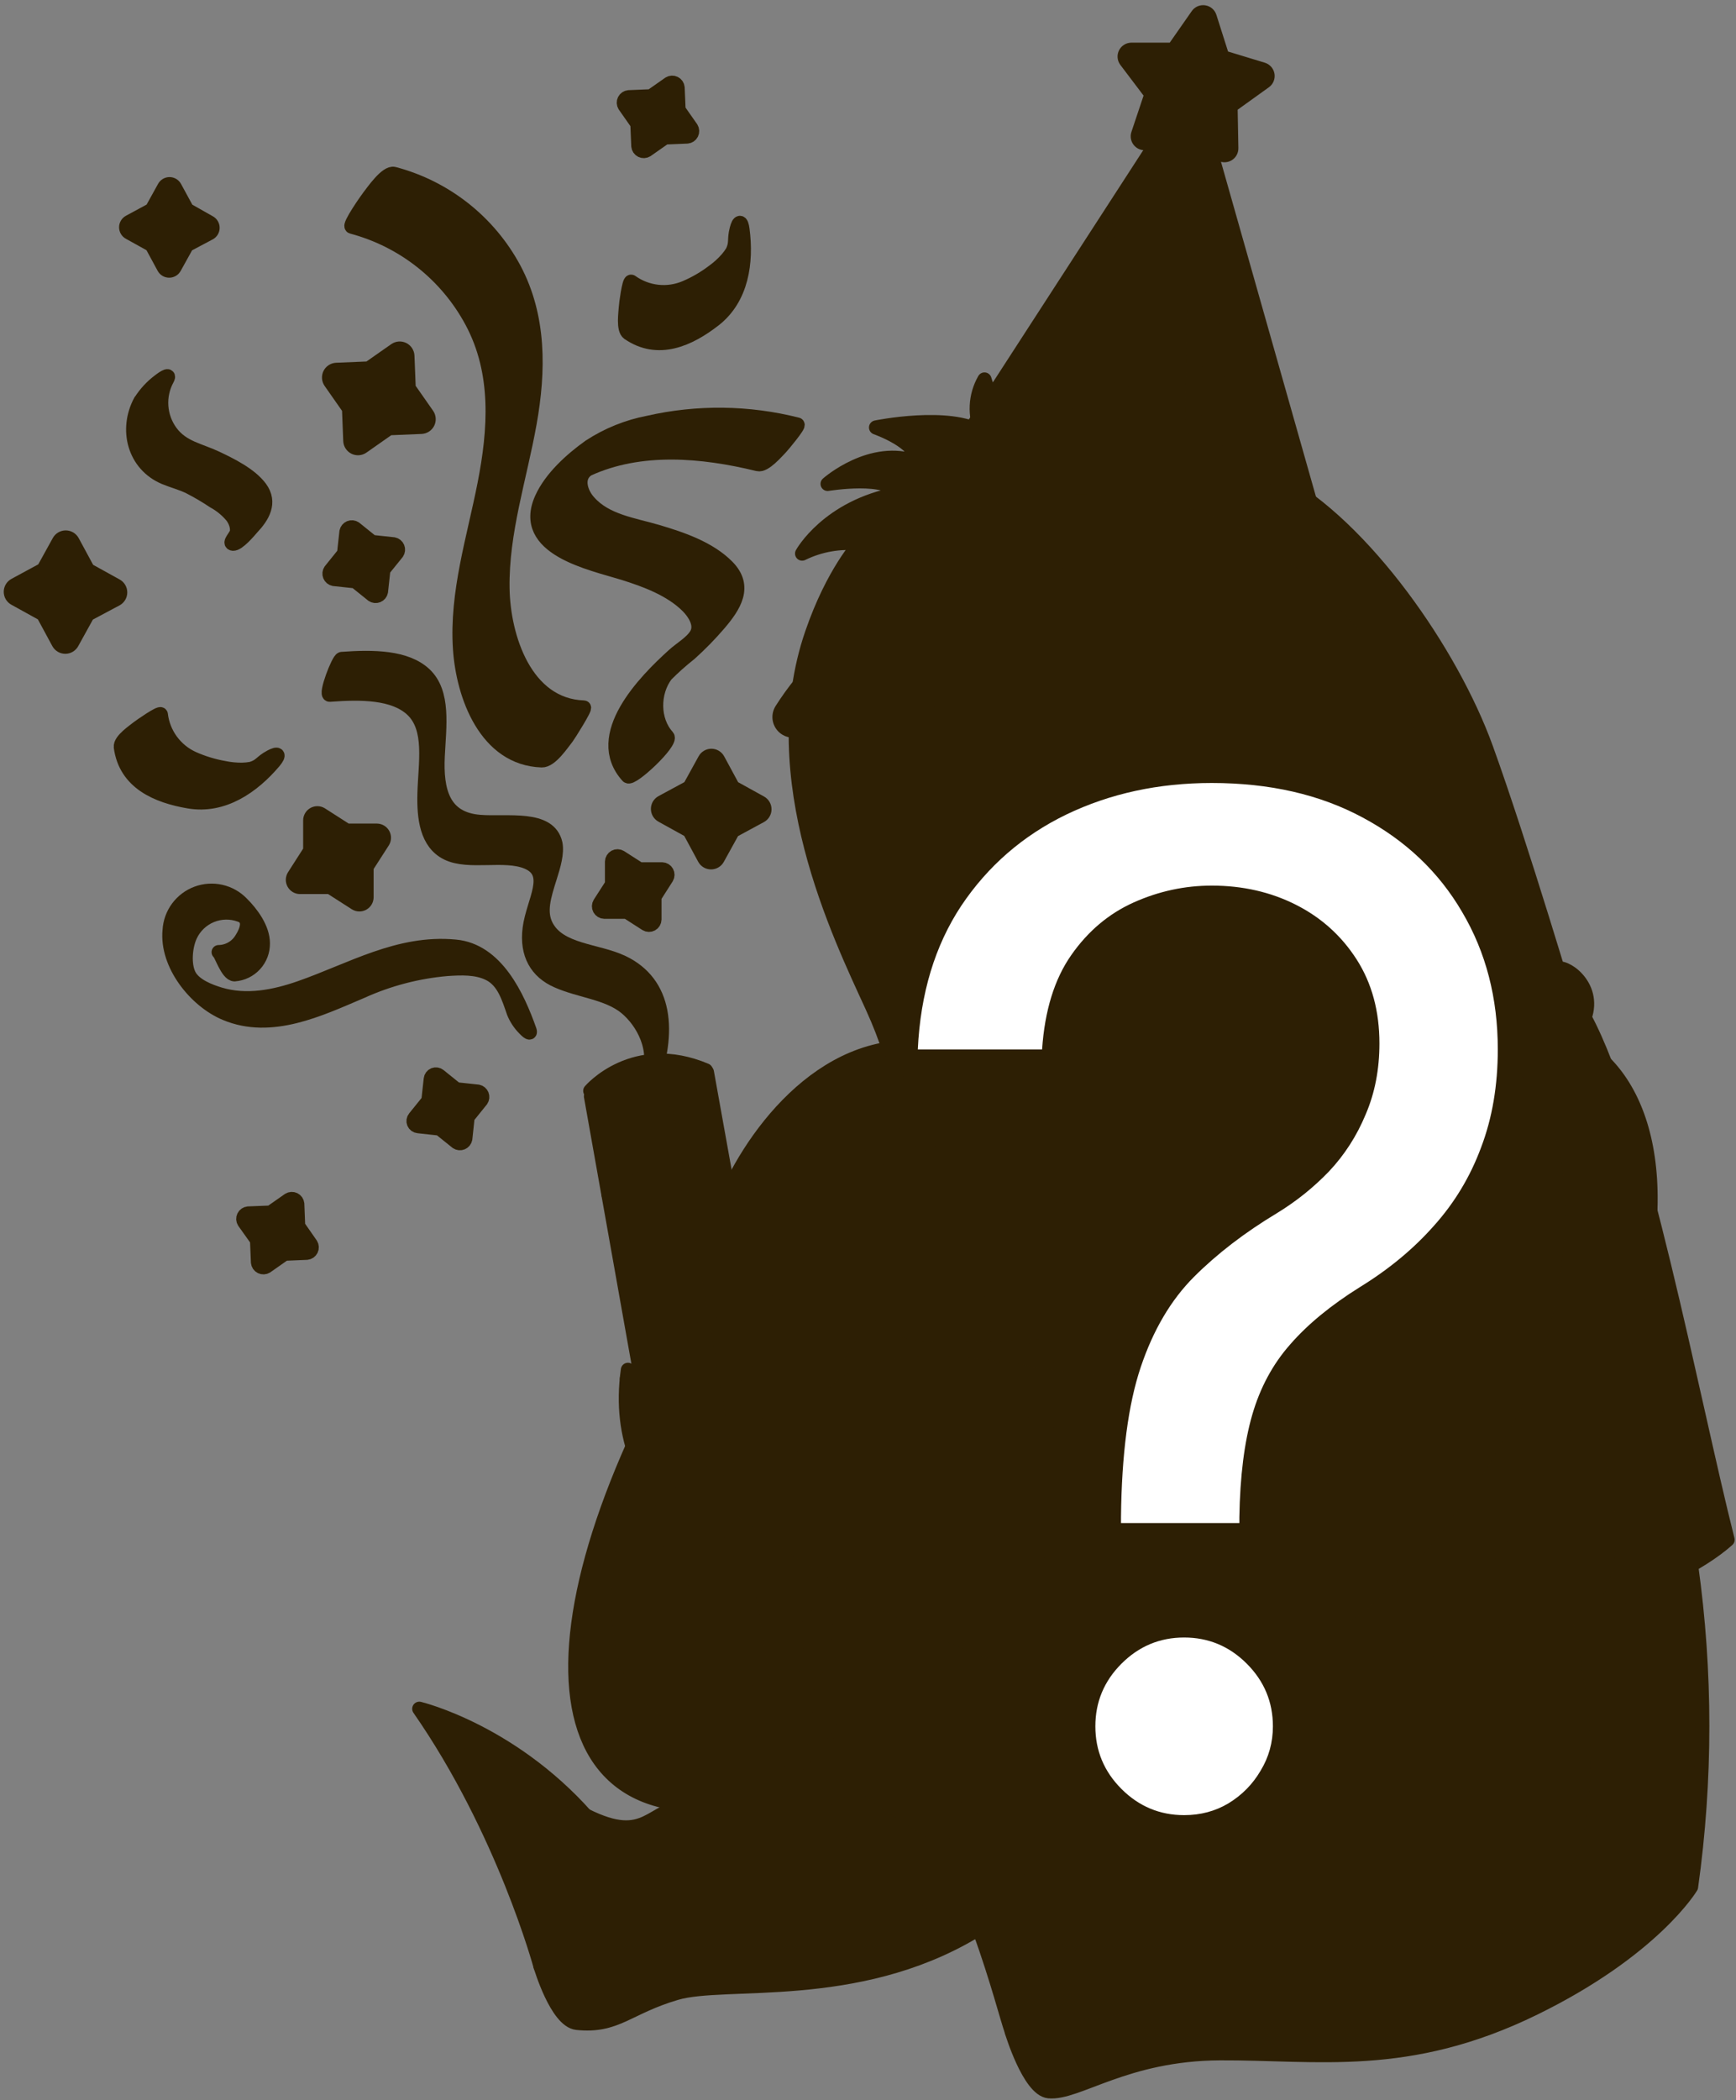 <svg width="320" height="387" viewBox="0 0 320 387" fill="none" xmlns="http://www.w3.org/2000/svg">
<rect x="0" y="0" width="320" height="387" fill="#808080" stroke="none"/>
<g clip-path="url(#clip0_229_6803)">
<path d="M179.27 78.58L219.82 16.01L241.58 92.71" fill="#2D1F04"/>
<path d="M201.46 43.6L196.52 51.08C209.819 52.219 222.524 57.105 233.16 65.17L230.32 55.17C222.592 47.674 212.226 43.518 201.46 43.6Z" fill="#2D1F04"/>
<path d="M191.61 59.6L186.67 67.22C186.67 67.22 214.55 67.76 240.12 88.44L235.88 75.76C217.43 61.63 191.61 59.6 191.61 59.6Z" fill="#2D1F04"/>
<path d="M212.23 28.7L208.42 35.23C208.42 35.23 217.63 35.12 227.08 44.65L224.81 36.21C219.22 28.33 212.23 28.7 212.23 28.7Z" fill="#2D1F04"/>
<g style="mix-blend-mode:multiply" opacity="0.23">
<path d="M218.36 88.74L219.41 14.89L241.17 91.6" fill="#2D1F04"/>
</g>
<path d="M179.26 78.66L219.81 16.08L241.57 92.78" stroke="#2D1F04" stroke-width="2.62" stroke-linecap="round" stroke-linejoin="round"/>
<path d="M99.64 361.1C99.64 361.1 101.29 371.72 108.77 372.87C121.6 372.05 117.77 365.59 136.63 366.1C155.49 366.61 176.74 358.82 178.06 356.8C180.88 354.38 185.87 372.69 187.92 378.22C192.17 389.67 197.99 382.38 216.09 379.03C232.35 376.03 255.87 382.69 274.09 373.77C292.31 364.85 302.3 361.24 311.75 347.67C315.35 320.89 312.87 290 310.56 275.78C295.2 257.51 218.78 249.52 218.78 249.52L148 272.1L130.12 330.27C130.12 330.27 123.22 336.46 115.56 336.75C107.9 337.04 104.43 332.55 104.43 332.55L99.64 361.1Z" fill="#2D1F04"/>
<g style="mix-blend-mode:multiply" opacity="0.23">
<path d="M99.84 360.89C99.84 360.89 101.49 371.51 108.98 372.66C121.8 371.84 117.98 365.38 136.83 365.89C155.68 366.4 176.94 358.61 178.26 356.59C179 356 201 345 195.86 345C167.51 345 147.55 319.39 147.55 319.39C147.55 319.39 123.42 336.26 115.76 336.56C108.1 336.86 104.63 332.36 104.63 332.36L99.84 360.89Z" fill="#2D1F04"/>
</g>
<g style="mix-blend-mode:multiply" opacity="0.23">
<path d="M207.86 370.68C199.71 373.76 195.42 372 195.36 362.78C195.6 363.93 186.71 375.24 186.99 376.15C191.78 391.73 199.16 382.25 215.99 379.15C232.25 376.15 255.76 382.81 273.99 373.89C292.22 364.97 302.21 361.36 311.66 347.79C314.56 326.15 313.5 301.85 311.77 285.79C311.77 285.79 296.11 296.39 289.77 297.52C307.38 378.93 254.65 353 207.86 370.68Z" fill="#2D1F04"/>
</g>
<path d="M165.36 215.12C184.82 222.25 247.06 221.12 265.98 212.68C274.31 208.96 293.84 204.19 289.61 184.86C287.85 176.86 279.81 152.47 274.51 137.86C268.12 120.25 252.05 97.13 236.19 88.54C220.33 79.95 216.27 80.54 207.43 78.69C205.38 78.25 197.52 76.76 199.29 72.52C195.15 72.3 193.78 77.89 193.78 77.89C193.78 77.89 184.12 77.73 182.06 69.96C181.21 71.435 180.723 73.091 180.639 74.792C180.556 76.493 180.878 78.189 181.58 79.74C175.58 75.99 162.07 78.8 162.07 78.8C162.07 78.8 170.07 81.57 169.59 85.18C161.25 82.02 153.16 89.12 153.16 89.12C153.16 89.12 164.65 87.2 166 90.93C153.17 93.36 148.44 101.93 148.44 101.93C151.745 100.323 155.439 99.692 159.09 100.11C159.09 100.11 154.17 105.34 150.26 116.68C141.1 143.29 155.38 172.36 161.32 185.35C165.47 194.42 166 199.35 165.94 201.43C165.92 202.39 160.4 213.3 165.36 215.12Z" fill="#2D1F04"/>
<g style="mix-blend-mode:multiply" opacity="0.23">
<path d="M270.06 209.89C278.39 206.16 293.33 203.89 289.06 184.52C287.3 176.52 279.27 152.13 273.96 137.52C267.58 119.91 251.5 96.79 235.65 88.2C219.8 79.61 215.73 80.2 206.89 78.35C204.83 77.91 196.98 76.42 198.74 72.18C194.61 71.96 193.24 77.55 193.24 77.55C193.24 77.55 183.58 77.39 181.51 69.63C180.658 71.103 180.171 72.759 180.089 74.458C180.008 76.158 180.334 77.852 181.04 79.4C175.04 75.65 161.53 78.46 161.53 78.46C161.53 78.46 169.47 81.23 169.04 84.85C160.7 81.68 152.61 88.78 152.61 88.78C152.61 88.78 164.1 86.89 165.47 90.63C152.64 93.05 147.91 101.63 147.91 101.63C151.214 100.023 154.91 99.395 158.56 99.82L149.06 120.61C165.61 82.61 214.29 89.51 227.25 96.77C266.19 118.55 269.09 154.88 270.06 209.89Z" fill="#2D1F04"/>
</g>
<path d="M139.6 226.13C98.53 286.31 94.74 333.96 130.6 332.52C130.88 332.52 147.99 289.65 164.74 243.74C167.33 236.54 139.6 226.13 139.6 226.13Z" fill="#2D1F04"/>
<g style="mix-blend-mode:multiply" opacity="0.23">
<path d="M116.3 267.25C100.85 305.06 101.22 334.9 131.16 332.53C131.56 327.13 123.66 326.37 124.04 317.42C109.91 310.51 111.24 295.76 116.3 267.25Z" fill="#2D1F04"/>
</g>
<path d="M139.6 226.13C98.21 286.79 94.68 334.72 131.43 332.48" stroke="#2D1F04" stroke-width="2.62" stroke-linecap="round" stroke-linejoin="round"/>
<path d="M151.35 133.93C158.84 116.56 169.35 104.49 203.78 104.48C220.97 104.48 246.71 112.89 253.43 125.06C255.68 129.13 268.3 163.06 242.76 182.26C223.76 196.48 182.34 199.36 160.41 176.37C149.91 165.36 147.62 149.13 151.35 133.93Z" fill="#2D1F04"/>
<path d="M187.6 141.59C180.8 138.18 174.45 155.22 174.99 160.15C176.87 177.07 198.47 182.46 212.24 172.44C228.45 160.66 207.82 136.22 195.99 140.96" fill="#2D1F04"/>
<path d="M148.43 133.12C145.43 140.12 148.21 151.57 150.87 159.24C151.76 161.8 193.19 150.74 182.38 113.19C181.91 111.57 167.48 112.68 156.69 121.37C153.091 124.619 150.268 128.634 148.43 133.12Z" fill="#2D1F04"/>
<path d="M208.87 110.35C197.03 166.22 256.79 162.44 256.79 162.44C256.79 162.44 262.93 139.15 253.19 125.51C252.28 124.23 241.19 113.13 234.37 109.77C223.81 104.59 210.92 103.05 208.87 110.35Z" fill="#2D1F04"/>
<path d="M165.19 202.79C165.19 202.79 166.68 198.38 160.74 185.39C154.8 172.4 140.51 143.33 149.68 116.72C153.58 105.38 158.51 100.15 158.51 100.15C154.856 99.74 151.161 100.382 147.86 102C147.86 102 152.59 93.39 165.42 91C164.05 87.27 152.56 89.16 152.56 89.16C152.56 89.16 160.65 82 169 85.15C169.43 81.54 161.49 78.77 161.49 78.77C161.49 78.77 175 76 181 79.71C180.298 78.159 179.975 76.464 180.057 74.764C180.138 73.063 180.623 71.407 181.47 69.93C183.54 77.7 193.2 77.86 193.2 77.86C193.2 77.86 194.57 72.27 198.7 72.49C196.94 76.73 204.79 78.22 206.85 78.66C215.69 80.55 219.76 79.93 235.61 88.51C251.46 97.09 267.54 120.22 273.92 137.83C280.3 155.44 289.78 187.37 289.78 187.37" stroke="#2D1F04" stroke-width="2.62" stroke-linecap="round" stroke-linejoin="round"/>
<path d="M162.66 193.45C162.66 193.45 136.74 198.16 128.35 235.54C143.82 235.32 156.8 248.6 156.8 248.6C156.8 248.6 144.99 263.6 146.69 295.76C175.16 311.76 269.29 315.85 318.44 283.71C309.69 235 298.87 204 292.7 188.9C294.39 179.61 287.76 177.9 287.76 177.9C287.76 177.9 262.51 202.9 230.57 210.61C204.1 216.98 174.64 209.47 164.1 201.61C164.416 198.808 163.916 195.974 162.66 193.45Z" fill="#2D1F04"/>
<path d="M173 238.65C178.61 238.8 183.3 238.86 187.73 239.12C191.44 239.33 192.21 241.95 191.44 244.45C190.35 247.88 187.56 250.19 183.68 251.3C183.48 251.36 183.27 251.39 182.91 251.49C185.82 253.74 184.59 258.14 186.91 262.19L178.8 261.66C177.618 259.323 176.879 256.787 176.62 254.18C176.49 252.86 176.1 251.85 173.85 252.18C172.3 255.04 170.98 258.02 171.15 261.31C168.58 261.21 166.22 261.16 163.63 261.14C163.89 252.63 170.61 246.63 173 238.65ZM178.88 243.43C178.125 244.976 177.291 246.481 176.38 247.94C177.99 247.88 179.48 247.94 181.03 247.77C181.669 247.71 182.285 247.497 182.824 247.149C183.364 246.801 183.812 246.328 184.13 245.77C184.75 244.62 184.46 243.7 183.13 243.55C181.7 243.42 180.26 243.39 178.83 243.43H178.88Z" fill="#2D1F04"/>
<path d="M212.15 245.72L205.15 246.09C205.49 244.09 204.61 243.03 202.83 242.99C202.207 242.94 201.583 243.071 201.033 243.367C200.483 243.664 200.031 244.113 199.73 244.66C199.39 245.79 199.97 246.21 200.73 246.45C202.17 246.91 203.68 247.34 205.19 247.84C206.023 248.127 206.829 248.485 207.6 248.91C212.5 251.53 209.83 258.4 205.09 261.43C203.54 262.408 201.803 263.052 199.99 263.32C197.327 263.713 194.608 263.449 192.07 262.55C191.254 262.308 190.499 261.896 189.855 261.34C189.211 260.784 188.692 260.097 188.334 259.325C187.976 258.553 187.785 257.714 187.776 256.864C187.767 256.013 187.938 255.17 188.28 254.39L194.85 254.32C194.85 254.8 194.77 255.23 194.79 255.65C194.85 257.97 197.01 259.16 199.49 258.35C200.035 258.204 200.537 257.93 200.954 257.551C201.372 257.172 201.692 256.698 201.89 256.17C202.071 255.772 202.091 255.32 201.945 254.908C201.8 254.496 201.5 254.156 201.11 253.96C200.424 253.626 199.72 253.332 199 253.08C197.553 252.601 196.14 252.027 194.77 251.36C192.35 250 192.04 247.78 193.22 245.2C193.821 243.766 194.727 242.48 195.875 241.432C197.024 240.383 198.387 239.598 199.87 239.13C202.695 238.291 205.707 238.329 208.51 239.24C211.54 240.24 212.92 242.2 212.15 245.72Z" fill="#2D1F04"/>
<path d="M206.91 107.52C241.75 107.19 254.91 125.92 254.91 125.92" stroke="#2D1F04" stroke-width="7.6" stroke-linecap="round" stroke-linejoin="round"/>
<path d="M184.18 109.12C176.502 109.767 169.077 112.179 162.485 116.169C155.894 120.158 150.313 125.618 146.18 132.12" stroke="#2D1F04" stroke-width="7.6" stroke-linecap="round" stroke-linejoin="round"/>
<path d="M183.08 141.47C182.98 139.18 187.14 137.1 192.38 136.82C197.62 136.54 201.94 138.18 202.05 140.47C202.16 142.76 197.99 144.84 192.76 145.12C187.53 145.4 183.19 143.76 183.08 141.47Z" fill="#2D1F04"/>
<path d="M218.82 133.3C222.82 128.25 232.48 127.42 238.21 133.93" stroke="#2D1F04" stroke-width="2.6" stroke-linecap="round" stroke-linejoin="round"/>
<path d="M158.6 135.06C165.23 128.43 174.81 132.06 176.37 133.14" stroke="#2D1F04" stroke-width="2.6" stroke-linecap="round" stroke-linejoin="round"/>
<g style="mix-blend-mode:multiply" opacity="0.23">
<path d="M273.81 190C273.81 190 284.69 182.06 286.41 179.73C288.29 177.18 293.48 180.84 293.01 186.67C292.54 192.5 294.01 190.82 294.5 194.51C286.35 186.44 273.81 190 273.81 190Z" fill="#2D1F04"/>
</g>
<path d="M292.09 187.49C294.28 181.43 288.01 177.49 286.84 178.64C279.84 185.64 253.43 209.96 221.51 212.27C184.6 214.93 164.51 202 164.51 202C155.05 204.11 161.84 213.27 161.84 213.27C161.84 213.27 175 226.13 221.16 223" stroke="#2D1F04" stroke-width="2.62" stroke-linecap="round" stroke-linejoin="round"/>
<path d="M163.54 193.29C145.93 196.13 134.21 216.29 131.43 227.39C135.83 226.84 144.74 228.14 150.75 233.39" stroke="#2D1F04" stroke-width="2.62" stroke-linecap="round" stroke-linejoin="round"/>
<g style="mix-blend-mode:multiply" opacity="0.23">
<path d="M293.43 260.92C293.43 260.92 303.09 285.36 294.09 296.07C302.09 293.07 310.46 291.3 318.44 283.71C316.21 271.4 306.55 229.79 303.92 222.03C304.11 242.92 293.43 260.92 293.43 260.92Z" fill="#2D1F04"/>
</g>
<path d="M292.09 187.49C302.55 206.97 311.84 257.61 318.44 283.71C298.3 301.71 207.32 322.18 146.69 295.76C145.26 269.62 149.69 258.27 160.24 243.58C156.24 223.93 161.65 213.76 161.65 213.76" stroke="#2D1F04" stroke-width="2.62" stroke-linecap="round" stroke-linejoin="round"/>
<path d="M165.36 324C173.87 332.54 184.96 370.11 186.5 374.29C188.04 378.47 197.64 357.06 199.05 352.22C200.46 347.38 173.37 326 165.36 324Z" fill="#2D1F04"/>
<path d="M165.36 324C179.36 345.78 184.96 370.11 186.5 374.29C188.04 378.47 199.02 357.29 199.05 352.22C199.1 343.73 173.84 327.22 165.36 324Z" stroke="#2D1F04" stroke-width="2.62" stroke-linecap="round" stroke-linejoin="round"/>
<path d="M77.29 314.86C87.58 326.06 99.64 362.31 99.64 362.31C99.64 362.31 108.7 357.13 109.8 337.98C99.23 320.89 77.29 314.86 77.29 314.86Z" fill="#2D1F04"/>
<g style="mix-blend-mode:multiply" opacity="0.23">
<path d="M77.34 314.53C87.64 325.73 99.69 361.98 99.69 361.98C99.69 361.98 108.75 356.8 109.85 337.65C99.28 320.56 77.34 314.53 77.34 314.53Z" fill="#2D1F04"/>
</g>
<path d="M77.29 314.86C92.89 337.29 99.64 362.31 99.64 362.31C99.64 362.31 112.19 349.1 109.54 336.38C95.18 319.12 77.29 314.86 77.29 314.86Z" stroke="#2D1F04" stroke-width="2.62" stroke-linecap="round" stroke-linejoin="round"/>
<path d="M195 344.65C195.32 344.65 203.42 348.48 208.54 345.05C222.73 335.57 233.95 310.79 279.18 317.89" stroke="#2D1F04" stroke-width="2.62" stroke-linecap="round" stroke-linejoin="round"/>
<g style="mix-blend-mode:multiply" opacity="0.23">
<path d="M159.87 240.93C164.37 249.85 172.43 246.77 200.37 246.71C224.56 246.34 216.5 256.32 193.88 252.41C181.65 250.18 161.62 246.71 152.66 255.83C155.47 249.72 158 248.45 159.87 240.93Z" fill="#2D1F04"/>
</g>
<path d="M311.71 288.39C314.469 308.054 314.469 328.006 311.71 347.67C311.71 347.67 304.85 359.23 282.83 370.02C259.5 381.45 242.9 378.24 224.89 378.33C207.47 378.41 198.55 385.84 193.32 385.33C189.71 384.97 186.5 374.33 186.5 374.33" stroke="#2D1F04" stroke-width="2.62" stroke-linecap="round" stroke-linejoin="round"/>
<path d="M179.4 356C157.69 368.88 133.7 364.58 124.68 367.22C115.66 369.86 113.68 373.5 106.35 372.73C102.61 372.34 99.64 362.27 99.64 362.27" stroke="#2D1F04" stroke-width="2.62" stroke-linecap="round" stroke-linejoin="round"/>
<path d="M107.91 334.49C119.49 340.31 119.73 332.97 127.63 332.49" stroke="#2D1F04" stroke-width="2.62" stroke-linecap="round" stroke-linejoin="round"/>
<path d="M147.38 290C147.38 290 135.92 344.26 178.68 355.82" stroke="#2D1F04" stroke-width="2.62" stroke-linecap="round" stroke-linejoin="round"/>
<path d="M109.91 202.23L134.67 341.29C134.67 341.29 147.56 349.4 156.37 337.35L131.26 197.78C131.26 197.78 125.15 207.64 109.91 202.23Z" fill="#2D1F04"/>
<path d="M111.88 220.17L111.06 211.16L114.53 220.17L117.13 211.83L120.14 219.91L122.33 212.15L126.6 219.04L127.78 210.51L132.65 217.45L131.66 207.9L133.14 215.72" stroke="#2D1F04" stroke-width="2" stroke-linecap="round" stroke-linejoin="round"/>
<path d="M119.52 260.66L118.7 251.65L122.16 260.66L124.77 252.32L127.78 260.39L130.31 252.16L134.23 259.53L135.42 251L140.29 257.93L139.3 248.38L140.77 256.2" stroke="#2D1F04" stroke-width="2" stroke-linecap="round" stroke-linejoin="round"/>
<path d="M108.81 201L110.11 209.48C120.77 215.48 131.11 208.06 131.11 208.06L129.92 200.06C129.92 200.06 121.05 206.87 108.81 201Z" fill="#2D1F04"/>
<path d="M112.1 219L113.46 227.4C116.761 228.966 120.434 229.577 124.064 229.164C127.694 228.75 131.136 227.329 134 225.06L132.81 217.06C132.81 217.06 124.29 223.16 112.1 219Z" fill="#2D1F04"/>
<path d="M116.39 241.91L117.69 250.39C128.35 256.39 139.3 248.39 139.3 248.39L137.62 239.54C134.69 241.946 131.124 243.451 127.356 243.871C123.588 244.292 119.779 243.611 116.39 241.91Z" fill="#2D1F04"/>
<path d="M118.13 258.76L125.42 293.09C136.63 300.93 146.86 290.81 146.86 290.81L141.14 256.81C141.14 256.81 130.68 264 118.13 258.76Z" fill="#2D1F04"/>
<path d="M126.4 300.93L128.31 311.65C137.71 321.72 150.57 316.84 150.57 316.84L149.38 308.84C149.38 308.84 135.4 313.07 126.4 300.93Z" fill="#2D1F04"/>
<path d="M125.35 292.7L125.57 293.92C134.96 303.98 147.82 299.1 147.82 299.1L146.63 291.1C146.63 291.1 138.32 299.6 125.35 292.7Z" fill="#2D1F04"/>
<path d="M125.35 294.33L133.64 340.68C145.23 349.04 154.85 337.21 154.85 337.21L146.63 292.7C146.63 292.7 138.32 301.23 125.35 294.33Z" fill="#2D1F04"/>
<path d="M130.68 320.89L132.59 331.61C141.99 341.67 154.85 336.79 154.85 336.79L153.66 328.79C153.66 328.79 139.68 333 130.68 320.89Z" fill="#2D1F04"/>
<path d="M126 293.23C126 293.23 139.16 299.84 147.37 290" stroke="#2D1F04" stroke-width="2.62" stroke-linecap="round" stroke-linejoin="round"/>
<g style="mix-blend-mode:multiply" opacity="0.23">
<path d="M133.7 341.06C135.7 342.33 144.28 349.44 155.54 336.91L130.44 197.35C128.758 199.696 126.389 201.46 123.66 202.4C123.66 202.4 142.44 310.4 142.77 315.49C126.22 320 133.7 341.06 133.7 341.06Z" fill="#2D1F04"/>
</g>
<path d="M108.94 202L133.7 341.06C133.7 341.06 146.59 349.17 155.4 337.12L130.3 197.56C130.3 197.56 124.19 207.41 108.94 202Z" stroke="#2D1F04" stroke-width="2.62" stroke-linecap="round" stroke-linejoin="round"/>
<path d="M126.4 301.54C126.4 301.54 120.76 322.54 128.4 328.54C143.97 335.35 152.68 320.2 154 314.26C155.32 308.32 153.71 306.82 151.93 306.91C141.22 315.66 128.14 314.11 126.4 301.54Z" fill="#2D1F04"/>
<g style="mix-blend-mode:multiply" opacity="0.23">
<path d="M125 314.53C125 314.53 120.92 321.76 128.6 327.78C144.16 334.6 154.03 319.37 154.03 308.39C147.32 322.23 126.77 327.1 125 314.53Z" fill="#2D1F04"/>
</g>
<path d="M126.4 301.29C126.4 301.29 120.76 321.93 128.4 327.96C143.97 334.77 152.68 319.62 154 313.68C155.32 307.74 153.71 306.25 151.93 306.33C141.22 315.08 128.14 313.86 126.4 301.29Z" stroke="#2D1F04" stroke-width="2.62" stroke-linecap="round" stroke-linejoin="round"/>
<path d="M131.88 285.27C131.88 285.27 111.69 272.64 115.75 252.41C125.75 265.04 134.75 273.82 146.16 272.64" fill="#2D1F04"/>
<path d="M136.28 287.54C136.28 287.54 112.07 278.42 115.75 252.41C123.84 266.32 133.75 272.98 145.23 273.41" stroke="#2D1F04" stroke-width="2.62" stroke-linecap="round" stroke-linejoin="round"/>
<path d="M141.14 280.84C131.14 280.97 120.72 271.9 115.56 254.04" stroke="#2D1F04" stroke-width="2.62" stroke-linecap="round" stroke-linejoin="round"/>
<path d="M238.24 245.72C217.88 293 204.16 294 149.88 273.43C141.46 271.53 134.32 274.54 131.88 285.27C143.22 296.42 196.88 328.73 222.39 323.45C247.9 318.17 275.23 294.16 285.58 265.54C285.58 265.54 292.58 255.02 269.84 240.99C249.53 228.44 238.24 245.72 238.24 245.72Z" fill="#2D1F04"/>
<path d="M250.04 267.25L246.65 273.3" stroke="#2D1F04" stroke-width="3.87" stroke-linecap="round" stroke-linejoin="round"/>
<path d="M256.35 267.52L253.21 273.3" stroke="#2D1F04" stroke-width="3.87" stroke-linecap="round" stroke-linejoin="round"/>
<path d="M182.09 197.35L182.51 202.32" stroke="#2D1F04" stroke-width="3.87" stroke-linecap="round" stroke-linejoin="round"/>
<path d="M175.94 195.3L176.37 200.27" stroke="#2D1F04" stroke-width="3.87" stroke-linecap="round" stroke-linejoin="round"/>
<path d="M263.19 342.61L256.57 344.68" stroke="#2D1F04" stroke-width="3.87" stroke-linecap="round" stroke-linejoin="round"/>
<path d="M268.86 353.57L262.24 355.64" stroke="#2D1F04" stroke-width="3.87" stroke-linecap="round" stroke-linejoin="round"/>
<path d="M261.31 349.58L255.06 351.63" stroke="#2D1F04" stroke-width="3.87" stroke-linecap="round" stroke-linejoin="round"/>
<path d="M236.76 245.15C236.76 245.15 233.34 241.08 234 238.53C236.5 228.78 245.08 206.59 255.64 198.16C264.88 190.79 279.64 186.6 290.39 191.89C301.62 197.41 309.91 215.34 299.45 247.89C297.24 254.78 291.11 263.89 291.11 263.89C290.648 264.64 289.966 265.229 289.157 265.576C288.348 265.923 287.451 266.012 286.59 265.83C280.021 260.805 273.059 256.317 265.77 252.41C259.7 249.27 251.6 245.79 236.76 245.15Z" fill="#2D1F04"/>
<path d="M235.26 234.2C235.26 234.2 253.26 232.76 268.41 242.92" stroke="#2D1F04" stroke-width="2.62" stroke-linecap="round" stroke-linejoin="round"/>
<path d="M243 240.05C242.913 238.419 243.317 236.799 244.16 235.4" stroke="#2D1F04" stroke-width="2.62" stroke-linecap="round" stroke-linejoin="round"/>
<path d="M248.1 241C247.813 239.437 248.104 237.823 248.92 236.46" stroke="#2D1F04" stroke-width="2.62" stroke-linecap="round" stroke-linejoin="round"/>
<path d="M260.28 245.27C260.048 243.226 260.544 241.165 261.68 239.45" stroke="#2D1F04" stroke-width="2.62" stroke-linecap="round" stroke-linejoin="round"/>
<g style="mix-blend-mode:multiply" opacity="0.23">
<path d="M282.44 255.47C243.44 334.35 186.5 317.47 134.69 278.4C133.69 279.68 131.27 282.45 131.88 286.1C143.22 297.25 196.88 329.1 222.39 323.81C247.9 318.52 275.23 294.53 285.58 265.91C285.58 265.91 290.81 267.25 296.15 256.91C296.8 255.66 315.75 214.42 292.79 192.78C287.48 190.1 276.01 188.25 269.08 191.11C302.76 201.71 282.44 255.47 282.44 255.47Z" fill="#2D1F04"/>
</g>
<path d="M237.49 245.27C221.74 282.02 214.32 299.51 148.81 273.38C145.005 273.033 141.197 274.011 138.03 276.149C134.863 278.286 132.532 281.452 131.43 285.11C142.77 296.26 196.85 328.73 222.43 323.45C248.01 318.17 275.27 294.16 285.62 265.54" stroke="#2D1F04" stroke-width="2.62" stroke-linecap="round" stroke-linejoin="round"/>
<path d="M237.77 245.27C237.77 245.27 233.34 241.08 234 238.53C236.5 228.78 245.08 206.59 255.64 198.16C264.88 190.79 279.64 186.6 290.39 191.89C301.62 197.41 309.91 215.34 299.45 247.89C297.24 254.78 294.28 260.71 291.11 263.89C290.06 264.96 288.8 265.57 285.58 265.06" stroke="#2D1F04" stroke-width="2.62" stroke-linecap="round" stroke-linejoin="round"/>
<path d="M125 316.53C125 316.53 135.63 333.73 154 308.39" stroke="#2D1F04" stroke-width="2.62" stroke-linecap="round" stroke-linejoin="round"/>
<path d="M79 316.07C79 316.07 105.75 331.24 107.6 349.07" stroke="#2D1F04" stroke-width="2.62" stroke-linecap="round" stroke-linejoin="round"/>
<path d="M167.22 325.21C167.22 325.21 192.84 344.51 194.7 362.31" stroke="#2D1F04" stroke-width="2.62" stroke-linecap="round" stroke-linejoin="round"/>
<path d="M168.22 204.33C168.22 204.33 166.15 207.85 167.51 211.33" stroke="#2D1F04" stroke-width="2.62" stroke-linecap="round" stroke-linejoin="round"/>
<path d="M174.21 206.87C174.21 206.87 173.02 210.44 174.21 213.35" stroke="#2D1F04" stroke-width="2.62" stroke-linecap="round" stroke-linejoin="round"/>
<path d="M186.9 210.66C186.273 212.867 186.273 215.204 186.9 217.41" stroke="#2D1F04" stroke-width="2.62" stroke-linecap="round" stroke-linejoin="round"/>
<path d="M212.05 212.72C211.741 213.397 211.581 214.132 211.581 214.875C211.581 215.619 211.741 216.354 212.05 217.03" stroke="#2D1F04" stroke-width="2.62" stroke-linecap="round" stroke-linejoin="round"/>
<path d="M217.5 212.72C217.191 213.397 217.031 214.132 217.031 214.875C217.031 215.619 217.191 216.354 217.5 217.03" stroke="#2D1F04" stroke-width="2.62" stroke-linecap="round" stroke-linejoin="round"/>
<path d="M225 28.37L219.27 24.15C219.107 24.029 218.917 23.95 218.717 23.918C218.517 23.887 218.312 23.905 218.12 23.97L211.4 26.3C211.179 26.378 210.94 26.392 210.711 26.341C210.482 26.29 210.272 26.176 210.105 26.011C209.938 25.846 209.821 25.638 209.767 25.409C209.713 25.181 209.725 24.942 209.8 24.72L212.05 18C212.111 17.807 212.126 17.602 212.093 17.402C212.06 17.202 211.98 17.013 211.86 16.85L207.56 11.17C207.421 10.984 207.336 10.764 207.315 10.532C207.294 10.301 207.338 10.069 207.442 9.861C207.546 9.653 207.705 9.479 207.903 9.357C208.1 9.235 208.328 9.17 208.56 9.17H215.68C215.877 9.166 216.071 9.115 216.245 9.021C216.419 8.928 216.568 8.793 216.68 8.63L220.75 2.8C220.883 2.608 221.066 2.456 221.281 2.363C221.495 2.27 221.731 2.239 221.963 2.273C222.194 2.308 222.411 2.406 222.589 2.558C222.767 2.709 222.899 2.907 222.97 3.13L225.13 9.92C225.19 10.114 225.298 10.291 225.442 10.434C225.587 10.577 225.765 10.682 225.96 10.74L232.77 12.81C232.992 12.879 233.191 13.008 233.344 13.184C233.497 13.359 233.597 13.574 233.635 13.803C233.672 14.033 233.645 14.269 233.556 14.484C233.466 14.699 233.319 14.884 233.13 15.02L227.35 19.17C227.19 19.283 227.059 19.433 226.969 19.607C226.878 19.781 226.831 19.974 226.83 20.17L226.96 27.28C226.971 27.513 226.918 27.745 226.804 27.949C226.691 28.153 226.523 28.321 226.319 28.435C226.115 28.548 225.883 28.602 225.65 28.591C225.417 28.579 225.192 28.503 225 28.37Z" fill="#2D1F04" stroke="#2D1F04" stroke-width="2.62" stroke-linecap="round" stroke-linejoin="round"/>
<path d="M108.81 201C108.81 201 116.81 191.61 130.1 197.23C123.3 206.21 108.81 201 108.81 201Z" fill="#2D1F04" stroke="#2D1F04" stroke-width="2.62" stroke-linecap="round" stroke-linejoin="round"/>
<path d="M189.71 150.26C186.16 156.32 180.49 151.43 180.29 151.26C175.43 164.93 186.15 170.66 192.91 171.74C199.91 172.86 209.44 170.4 213.2 162.12C214.67 158.87 214.67 151.63 210.88 149.12C210.67 148.98 207.5 154.51 206.51 154.96C201.15 157.39 191.54 155.46 189.71 150.26Z" fill="#2D1F04"/>
<path d="M188.84 167.23C188.84 167.23 193.11 170.93 201.32 169C203.226 168.548 205.017 167.705 206.58 166.524C208.143 165.343 209.444 163.85 210.4 162.14C210.4 162.14 207.3 159.29 201.21 159.98C198.744 160.215 196.36 160.985 194.223 162.237C192.086 163.49 190.249 165.194 188.84 167.23Z" fill="#2D1F04"/>
<path d="M190.11 144.67C187.31 155.44 204.85 158.36 210.4 150.19" stroke="#2D1F04" stroke-width="2.6" stroke-linecap="round" stroke-linejoin="round"/>
<path d="M202.27 158.25C202.27 158.25 197.01 160.04 198.27 164.95" stroke="#2D1F04" stroke-width="2" stroke-miterlimit="10" stroke-linecap="round"/>
<path d="M43.22 179.52C44.656 179.416 45.997 178.766 46.97 177.705C47.942 176.643 48.472 175.25 48.45 173.81C48.45 171.09 46.4 168.3 44.56 166.48C43.515 165.4 42.177 164.647 40.712 164.314C39.245 163.981 37.714 164.082 36.305 164.605C34.895 165.128 33.669 166.05 32.775 167.258C31.88 168.467 31.358 169.909 31.27 171.41C30.65 177.69 36.02 184.41 41.57 186.72C50.02 190.26 58.9 185.95 66.66 182.66C71.633 180.407 76.951 179.014 82.39 178.54C84.97 178.37 87.82 178.23 90.19 179.42C92.91 180.79 93.78 183.92 94.72 186.59C95.163 187.663 95.808 188.641 96.62 189.47C96.81 189.67 97.92 190.83 97.62 189.88C95.4 183.59 91.49 175.12 83.93 174.43C73.52 173.43 64.75 178.74 55.32 182.03C50.6 183.68 45.43 184.7 40.53 183.23C38.6 182.65 35.79 181.57 34.83 179.64C33.87 177.71 34.13 174.39 35.08 172.37C35.861 170.702 37.24 169.388 38.943 168.688C40.647 167.988 42.552 167.953 44.28 168.59C46.28 169.3 45.54 171.43 44.55 172.98C44.114 173.72 43.495 174.335 42.752 174.766C42.009 175.196 41.168 175.429 40.31 175.44C40.66 175.44 41.92 179.56 43.25 179.52H43.22Z" fill="#2D1F04" stroke="#2D1F04" stroke-width="2.62" stroke-linecap="round" stroke-linejoin="round"/>
<path d="M147 78.24C138.003 75.955 128.592 75.835 119.54 77.89C115.668 78.631 111.979 80.122 108.68 82.28C105.34 84.66 101.58 88.04 99.86 91.85C95.68 101.1 108.95 103.74 114.86 105.57C119 106.86 123.65 108.57 126.78 111.7C128 112.93 129.41 115.06 128.42 116.85C127.59 118.37 125.42 119.59 124.17 120.75C118.9 125.51 108.98 135.56 115.72 143.01C116.42 143.78 123.93 136.74 123.01 135.72C120.29 132.72 120.3 127.6 122.76 124.35C124.147 122.957 125.616 121.648 127.16 120.43C129.063 118.722 130.854 116.891 132.52 114.95C135.33 111.66 137.67 108.06 134.06 104.41C130.73 101.04 125.63 99.31 121.2 98C116.77 96.69 111.69 96.06 108.56 92.52C107.14 91 106 88 108.32 86.46C118 82 129.42 83 139.7 85.52C140.95 85.84 143.15 83.22 143.92 82.45C144.17 82.2 147.4 78.34 146.99 78.24H147Z" fill="#2D1F04" stroke="#2D1F04" stroke-width="2.62" stroke-linecap="round" stroke-linejoin="round"/>
<path d="M22.28 137.67C23.18 144.21 28.94 146.67 34.83 147.67C41.14 148.74 46.61 144.95 50.55 140.28C51.55 139.04 51.29 138.71 49.88 139.46C48.02 140.46 48.12 141.13 46.33 141.67C45.769 141.772 45.2 141.828 44.63 141.84C43.505 141.85 42.382 141.739 41.28 141.51C39.313 141.16 37.395 140.572 35.57 139.76C33.967 139.032 32.58 137.904 31.541 136.483C30.502 135.062 29.847 133.398 29.64 131.65C29.57 131.18 25.75 133.86 25.49 134.07C24.7 134.71 22.12 136.42 22.28 137.65V137.67Z" fill="#2D1F04" stroke="#2D1F04" stroke-width="2.62" stroke-linecap="round" stroke-linejoin="round"/>
<path d="M115.86 61.38C121.29 65.12 127.01 62.55 131.71 58.88C136.71 54.94 137.66 48.34 136.86 42.28C136.65 40.68 136.2 40.68 135.8 42.22C135.28 44.22 135.8 44.65 135.04 46.33C134.747 46.815 134.412 47.273 134.04 47.7C133.288 48.561 132.439 49.333 131.51 50C129.928 51.209 128.201 52.217 126.37 53C124.751 53.696 122.98 53.963 121.228 53.774C119.476 53.584 117.803 52.946 116.37 51.92C115.97 51.64 115.37 56.28 115.37 56.61C115.32 57.61 114.84 60.68 115.86 61.39V61.38Z" fill="#2D1F04" stroke="#2D1F04" stroke-width="2.62" stroke-linecap="round" stroke-linejoin="round"/>
<path d="M25.91 73.89C23.1 79.07 24.69 85.62 30.41 88C31.91 88.62 33.48 89 34.96 89.74C36.492 90.528 37.978 91.402 39.41 92.36C40.687 93.057 41.823 93.986 42.76 95.1C43.116 95.56 43.384 96.082 43.55 96.64C43.69 97.11 43.73 97.603 43.67 98.09C43.41 98.91 42.15 100.09 42.93 100.18C43.87 100.29 45.93 97.82 46.41 97.27C48.41 95.16 49.95 92.6 47.96 89.9C46.15 87.45 42.49 85.65 39.82 84.39C36.76 82.95 33.63 82.52 31.49 79.64C30.458 78.243 29.846 76.581 29.726 74.849C29.605 73.117 29.981 71.386 30.81 69.86C31.53 68.54 29.55 70.04 29.32 70.23C27.969 71.247 26.814 72.501 25.91 73.93V73.89Z" fill="#2D1F04" stroke="#2D1F04" stroke-width="2.62" stroke-linecap="round" stroke-linejoin="round"/>
<path d="M64.86 41.77C69.556 43.015 73.946 45.215 77.755 48.23C81.564 51.246 84.711 55.015 87 59.3C92 68.67 91.3 79.11 89.32 89.2C87.34 99.29 84.12 109.2 84.8 119.54C85.37 128.22 89.58 139.76 99.86 140.1C101.52 140.16 103.6 136.99 104.51 135.85C104.8 135.48 108.01 130.39 107.62 130.37C96.79 130.01 92.75 117.37 92.62 108.37C92.46 98.04 95.82 88.05 97.62 77.97C99.34 68.34 99.48 58.39 94.77 49.54C92.477 45.262 89.328 41.501 85.519 38.492C81.71 35.483 77.323 33.29 72.63 32.05C71.23 31.68 68.69 35.4 67.98 36.3C67.71 36.64 64.21 41.6 64.86 41.77Z" fill="#2D1F04" stroke="#2D1F04" stroke-width="2.62" stroke-linecap="round" stroke-linejoin="round"/>
<path d="M63.46 101.71L63.87 97.98C63.901 97.818 63.972 97.666 64.077 97.538C64.181 97.41 64.316 97.31 64.468 97.246C64.621 97.183 64.786 97.159 64.951 97.175C65.115 97.191 65.273 97.248 65.41 97.34L68.33 99.69C68.468 99.808 68.639 99.881 68.82 99.9L72.55 100.3C72.712 100.332 72.864 100.403 72.992 100.507C73.12 100.611 73.22 100.746 73.284 100.898C73.347 101.051 73.372 101.217 73.355 101.381C73.339 101.545 73.282 101.703 73.19 101.84L70.83 104.76C70.719 104.905 70.65 105.078 70.63 105.26L70.22 109C70.189 109.162 70.118 109.314 70.013 109.442C69.909 109.57 69.774 109.671 69.622 109.734C69.469 109.797 69.303 109.822 69.139 109.806C68.975 109.789 68.817 109.732 68.68 109.64L65.76 107.29C65.622 107.172 65.451 107.099 65.27 107.08L61.54 106.68C61.379 106.648 61.228 106.576 61.101 106.471C60.974 106.366 60.875 106.231 60.813 106.079C60.751 105.926 60.727 105.761 60.744 105.597C60.761 105.434 60.818 105.277 60.91 105.14L63.26 102.22C63.373 102.072 63.442 101.895 63.46 101.71Z" fill="#2D1F04" stroke="#2D1F04" stroke-width="2.62" stroke-linecap="round" stroke-linejoin="round"/>
<path d="M79 202.55L79.41 198.82C79.427 198.651 79.49 198.49 79.592 198.355C79.694 198.219 79.83 198.113 79.987 198.048C80.144 197.984 80.315 197.963 80.483 197.988C80.651 198.013 80.809 198.083 80.94 198.19L83.86 200.54C84.004 200.655 84.177 200.727 84.36 200.75L88.09 201.15C88.251 201.183 88.402 201.255 88.529 201.359C88.656 201.464 88.754 201.599 88.817 201.751C88.879 201.904 88.903 202.069 88.886 202.233C88.869 202.397 88.812 202.554 88.72 202.69L86.37 205.61C86.252 205.748 86.179 205.919 86.16 206.1L85.76 209.83C85.728 209.992 85.657 210.144 85.553 210.272C85.449 210.4 85.314 210.5 85.162 210.564C85.009 210.627 84.843 210.652 84.679 210.635C84.515 210.619 84.357 210.562 84.22 210.47L81.3 208.12C81.162 208.002 80.991 207.929 80.81 207.91L77.08 207.5C76.91 207.484 76.748 207.422 76.611 207.321C76.474 207.22 76.367 207.084 76.301 206.927C76.235 206.77 76.214 206.598 76.238 206.429C76.263 206.261 76.332 206.102 76.44 205.97L78.8 203.05C78.911 202.905 78.98 202.732 79 202.55Z" fill="#2D1F04" stroke="#2D1F04" stroke-width="2.62" stroke-linecap="round" stroke-linejoin="round"/>
<path d="M57.19 156.35V151.15C57.192 150.918 57.256 150.69 57.376 150.491C57.495 150.292 57.665 150.128 57.868 150.016C58.072 149.904 58.302 149.848 58.534 149.854C58.766 149.86 58.992 149.928 59.19 150.05L63.56 152.85C63.771 152.988 64.018 153.061 64.27 153.06H69.46C69.693 153.061 69.922 153.123 70.123 153.242C70.323 153.361 70.489 153.53 70.602 153.734C70.715 153.938 70.772 154.168 70.766 154.401C70.76 154.635 70.693 154.862 70.57 155.06L67.76 159.43C67.63 159.644 67.561 159.89 67.56 160.14V165.33C67.559 165.563 67.496 165.792 67.378 165.993C67.259 166.193 67.089 166.359 66.886 166.472C66.682 166.585 66.451 166.642 66.218 166.636C65.985 166.63 65.758 166.563 65.56 166.44L61.19 163.64C60.983 163.502 60.739 163.429 60.49 163.43H55.29C55.058 163.428 54.83 163.363 54.631 163.244C54.431 163.125 54.267 162.955 54.156 162.751C54.044 162.548 53.988 162.318 53.994 162.086C54 161.854 54.068 161.627 54.19 161.43L56.99 157.06C57.123 156.847 57.193 156.601 57.19 156.35Z" fill="#2D1F04" stroke="#2D1F04" stroke-width="2.62" stroke-linecap="round" stroke-linejoin="round"/>
<path d="M112.82 162.66V158.76C112.824 158.585 112.874 158.413 112.966 158.264C113.057 158.114 113.186 157.991 113.34 157.907C113.494 157.822 113.668 157.78 113.843 157.784C114.019 157.789 114.19 157.839 114.34 157.93L117.63 160.04C117.789 160.139 117.973 160.191 118.16 160.19H122.06C122.234 160.195 122.403 160.246 122.552 160.337C122.7 160.428 122.822 160.556 122.906 160.708C122.99 160.861 123.033 161.032 123.03 161.206C123.027 161.38 122.979 161.551 122.89 161.7L120.79 164.99C120.683 165.146 120.627 165.331 120.63 165.52V169.43C120.626 169.606 120.575 169.777 120.484 169.927C120.393 170.077 120.263 170.2 120.109 170.284C119.955 170.368 119.782 170.41 119.606 170.406C119.431 170.402 119.26 170.351 119.11 170.26L115.82 168.15C115.662 168.048 115.478 167.993 115.29 167.99H111.39C111.214 167.986 111.043 167.936 110.893 167.844C110.743 167.753 110.62 167.624 110.536 167.47C110.452 167.316 110.41 167.142 110.414 166.967C110.418 166.791 110.469 166.62 110.56 166.47L112.67 163.19C112.768 163.031 112.82 162.847 112.82 162.66Z" fill="#2D1F04" stroke="#2D1F04" stroke-width="2.62" stroke-linecap="round" stroke-linejoin="round"/>
<path d="M8.19 104.64L10.88 99.77C11.002 99.549 11.18 99.365 11.398 99.237C11.615 99.108 11.863 99.04 12.115 99.04C12.367 99.04 12.615 99.108 12.832 99.237C13.049 99.365 13.228 99.549 13.35 99.77L16 104.67C16.127 104.905 16.317 105.099 16.55 105.23L21.42 107.92C21.641 108.042 21.825 108.221 21.953 108.438C22.082 108.655 22.149 108.903 22.149 109.155C22.149 109.407 22.082 109.655 21.953 109.872C21.825 110.09 21.641 110.268 21.42 110.39L16.52 113C16.282 113.128 16.087 113.322 15.96 113.56L13.27 118.43C13.148 118.651 12.969 118.835 12.752 118.964C12.535 119.092 12.287 119.16 12.035 119.16C11.783 119.16 11.535 119.092 11.318 118.964C11.1 118.835 10.922 118.651 10.8 118.43L8.15 113.53C8.02 113.297 7.83 113.104 7.6 112.97L2.73 110.28C2.509 110.16 2.324 109.982 2.195 109.766C2.066 109.549 1.999 109.302 1.999 109.05C1.999 108.798 2.066 108.551 2.195 108.335C2.324 108.118 2.509 107.94 2.73 107.82L7.62 105.17C7.857 105.052 8.055 104.868 8.19 104.64Z" fill="#2D1F04" stroke="#2D1F04" stroke-width="2.62" stroke-linecap="round" stroke-linejoin="round"/>
<path d="M68.32 67.67L72.88 64.48C73.087 64.337 73.329 64.252 73.581 64.234C73.832 64.216 74.084 64.266 74.309 64.378C74.535 64.49 74.726 64.661 74.864 64.873C75.001 65.084 75.079 65.328 75.09 65.58L75.31 71.13C75.32 71.401 75.41 71.662 75.57 71.88L78.76 76.44C78.903 76.648 78.988 76.89 79.006 77.141C79.024 77.392 78.974 77.644 78.862 77.87C78.75 78.096 78.579 78.287 78.367 78.424C78.156 78.561 77.912 78.639 77.66 78.65L72.1 78.88C71.831 78.891 71.571 78.978 71.35 79.13L66.8 82.32C66.593 82.466 66.351 82.553 66.099 82.573C65.847 82.593 65.594 82.544 65.367 82.433C65.14 82.321 64.947 82.151 64.809 81.939C64.67 81.728 64.591 81.483 64.58 81.23L64.36 75.67C64.35 75.4 64.259 75.139 64.1 74.92L60.91 70.36C60.767 70.154 60.682 69.912 60.663 69.662C60.645 69.411 60.694 69.16 60.805 68.935C60.916 68.71 61.086 68.518 61.296 68.38C61.506 68.242 61.749 68.163 62 68.15L67.56 67.92C67.833 67.916 68.097 67.829 68.32 67.67Z" fill="#2D1F04" stroke="#2D1F04" stroke-width="2.62" stroke-linecap="round" stroke-linejoin="round"/>
<path d="M120.24 17.59L123.38 15.39C123.525 15.301 123.69 15.25 123.86 15.243C124.03 15.235 124.199 15.271 124.351 15.347C124.503 15.423 124.634 15.537 124.73 15.678C124.826 15.818 124.884 15.981 124.9 16.15L125.06 19.97C125.059 20.157 125.119 20.34 125.23 20.49L127.43 23.63C127.519 23.775 127.57 23.94 127.577 24.11C127.585 24.28 127.549 24.449 127.473 24.602C127.397 24.754 127.283 24.884 127.142 24.98C127.002 25.076 126.839 25.134 126.67 25.15L122.85 25.31C122.663 25.309 122.48 25.369 122.33 25.48L119.19 27.68C119.045 27.769 118.88 27.82 118.71 27.828C118.54 27.835 118.371 27.799 118.218 27.723C118.066 27.647 117.936 27.533 117.84 27.393C117.744 27.252 117.685 27.09 117.67 26.92L117.51 23.1C117.511 22.913 117.451 22.731 117.34 22.58L115.14 19.44C115.051 19.295 115 19.13 114.992 18.96C114.985 18.79 115.021 18.621 115.097 18.469C115.173 18.317 115.287 18.186 115.427 18.09C115.568 17.994 115.73 17.936 115.9 17.92L119.72 17.76C119.907 17.761 120.089 17.701 120.24 17.59Z" fill="#2D1F04" stroke="#2D1F04" stroke-width="2.62" stroke-linecap="round" stroke-linejoin="round"/>
<path d="M50.13 223.27L53.26 221.08C53.404 220.989 53.57 220.936 53.74 220.927C53.911 220.918 54.081 220.952 54.234 221.027C54.388 221.103 54.52 221.216 54.617 221.356C54.714 221.497 54.774 221.66 54.79 221.83L54.94 225.66C54.952 225.843 55.014 226.02 55.12 226.17L57.31 229.31C57.399 229.454 57.45 229.619 57.458 229.788C57.466 229.957 57.431 230.126 57.356 230.278C57.281 230.43 57.168 230.56 57.029 230.657C56.89 230.753 56.728 230.813 56.56 230.83L52.73 230.99C52.547 230.999 52.371 231.058 52.22 231.16L49.08 233.36C48.936 233.449 48.771 233.5 48.602 233.508C48.433 233.516 48.264 233.481 48.112 233.406C47.96 233.331 47.83 233.219 47.733 233.079C47.637 232.94 47.577 232.779 47.56 232.61L47.4 228.78C47.388 228.595 47.329 228.416 47.23 228.26L45 225.13C44.908 224.986 44.856 224.82 44.846 224.65C44.837 224.479 44.872 224.309 44.947 224.155C45.022 224.002 45.136 223.87 45.276 223.773C45.417 223.676 45.58 223.616 45.75 223.6L49.58 223.45C49.777 223.446 49.968 223.383 50.13 223.27Z" fill="#2D1F04" stroke="#2D1F04" stroke-width="2.62" stroke-linecap="round" stroke-linejoin="round"/>
<path d="M127.31 144.73L129.93 139.98C130.048 139.765 130.222 139.586 130.433 139.462C130.644 139.337 130.885 139.271 131.13 139.271C131.375 139.271 131.616 139.337 131.827 139.462C132.038 139.586 132.212 139.765 132.33 139.98L134.91 144.75C135.037 144.979 135.228 145.167 135.46 145.29L140.2 147.91C140.414 148.03 140.593 148.205 140.717 148.416C140.842 148.628 140.907 148.869 140.907 149.115C140.907 149.361 140.842 149.602 140.717 149.814C140.593 150.025 140.414 150.2 140.2 150.32L135.43 152.9C135.199 153.021 135.011 153.209 134.89 153.44L132.27 158.18C132.15 158.394 131.975 158.573 131.763 158.698C131.552 158.822 131.31 158.887 131.065 158.887C130.819 158.887 130.578 158.822 130.366 158.698C130.154 158.573 129.98 158.394 129.86 158.18L127.29 153.42C127.163 153.188 126.972 152.997 126.74 152.87L122 150.25C121.785 150.132 121.606 149.958 121.481 149.747C121.357 149.536 121.291 149.295 121.291 149.05C121.291 148.805 121.357 148.564 121.481 148.353C121.606 148.142 121.785 147.968 122 147.85L126.77 145.27C126.996 145.144 127.183 144.957 127.31 144.73Z" fill="#2D1F04" stroke="#2D1F04" stroke-width="2.62" stroke-linecap="round" stroke-linejoin="round"/>
<path d="M28.15 38.37L30.28 34.52C30.374 34.345 30.514 34.198 30.684 34.095C30.855 33.993 31.051 33.939 31.25 33.939C31.449 33.939 31.644 33.993 31.815 34.095C31.986 34.198 32.126 34.345 32.22 34.52L34.32 38.38C34.417 38.566 34.566 38.719 34.75 38.82L38.6 41C38.775 41.096 38.922 41.236 39.023 41.408C39.125 41.58 39.179 41.776 39.179 41.975C39.179 42.175 39.125 42.371 39.023 42.542C38.922 42.714 38.775 42.855 38.6 42.95L34.73 45C34.54 45.096 34.386 45.251 34.29 45.44L32.16 49.28C32.064 49.456 31.924 49.602 31.752 49.704C31.58 49.806 31.384 49.86 31.185 49.86C30.985 49.86 30.789 49.806 30.618 49.704C30.446 49.602 30.305 49.456 30.21 49.28L28.12 45.42C28.024 45.23 27.869 45.076 27.68 44.98L23.84 42.85C23.664 42.756 23.517 42.617 23.415 42.446C23.313 42.275 23.259 42.079 23.259 41.88C23.259 41.681 23.313 41.486 23.415 41.315C23.517 41.144 23.664 41.004 23.84 40.91L27.7 38.82C27.889 38.715 28.045 38.559 28.15 38.37Z" fill="#2D1F04" stroke="#2D1F04" stroke-width="2.62" stroke-linecap="round" stroke-linejoin="round"/>
<path d="M60.87 128C66.6 127.57 72.56 127.61 75.93 130.71C79.7 134.19 78.4 140.56 78.25 146.2C78.13 150.67 78.64 155.33 82.45 157.2C86.45 159.15 93 157.09 97.18 158.84C102.1 160.91 98.28 166.06 97.64 171.08C97.03 175.82 98.96 179.08 102.71 180.72C106.84 182.57 112.02 182.89 115.39 185.67C118.45 188.21 121.45 193.38 119.39 198.78C119.12 199.52 117.83 202.42 118.39 202.78C118.95 203.14 119.74 200.59 119.82 200.38C123.7 189.97 122.71 181.11 114.71 177.32C110.06 175.12 103.15 175.27 100.71 170.66C99.33 168.03 100.26 165.15 101.38 161.59C102.04 159.51 102.72 157.2 102.38 155.45C101.25 150.33 93.54 151.85 88.49 151.45C81.61 150.94 80.38 145.64 80.68 139.34C80.95 133.79 81.88 127.64 78.26 124.25C74.86 121.07 68.83 120.99 63 121.42C62.39 121.47 59.86 128.08 60.8 128.01L60.87 128Z" fill="#2D1F04" stroke="#2D1F04" stroke-width="2.62" stroke-linecap="round" stroke-linejoin="round"/>
<path d="M206.636 280.636V279.545C206.758 267.97 207.97 258.758 210.273 251.909C212.576 245.061 215.848 239.515 220.091 235.273C224.333 231.03 229.424 227.121 235.364 223.545C238.939 221.364 242.152 218.788 245 215.818C247.848 212.788 250.091 209.303 251.727 205.364C253.424 201.424 254.273 197.061 254.273 192.273C254.273 186.333 252.879 181.182 250.091 176.818C247.303 172.455 243.576 169.091 238.909 166.727C234.242 164.364 229.061 163.182 223.364 163.182C218.394 163.182 213.606 164.212 209 166.273C204.394 168.333 200.545 171.576 197.455 176C194.364 180.424 192.576 186.212 192.091 193.364H169.182C169.667 183.061 172.333 174.242 177.182 166.909C182.091 159.576 188.545 153.97 196.545 150.091C204.606 146.212 213.545 144.273 223.364 144.273C234.03 144.273 243.303 146.394 251.182 150.636C259.121 154.879 265.242 160.697 269.545 168.091C273.909 175.485 276.091 183.909 276.091 193.364C276.091 200.03 275.061 206.061 273 211.455C271 216.848 268.091 221.667 264.273 225.909C260.515 230.152 255.97 233.909 250.636 237.182C245.303 240.515 241.03 244.03 237.818 247.727C234.606 251.364 232.273 255.697 230.818 260.727C229.364 265.758 228.576 272.03 228.455 279.545V280.636H206.636ZM218.273 334.455C213.788 334.455 209.939 332.848 206.727 329.636C203.515 326.424 201.909 322.576 201.909 318.091C201.909 313.606 203.515 309.758 206.727 306.545C209.939 303.333 213.788 301.727 218.273 301.727C222.758 301.727 226.606 303.333 229.818 306.545C233.03 309.758 234.636 313.606 234.636 318.091C234.636 321.061 233.879 323.788 232.364 326.273C230.909 328.758 228.939 330.758 226.455 332.273C224.03 333.727 221.303 334.455 218.273 334.455Z" fill="white"/>
</g>
<defs>
<clipPath id="clip0_229_6803">
<rect width="320" height="387" fill="white"/>
</clipPath>
</defs>
</svg>
